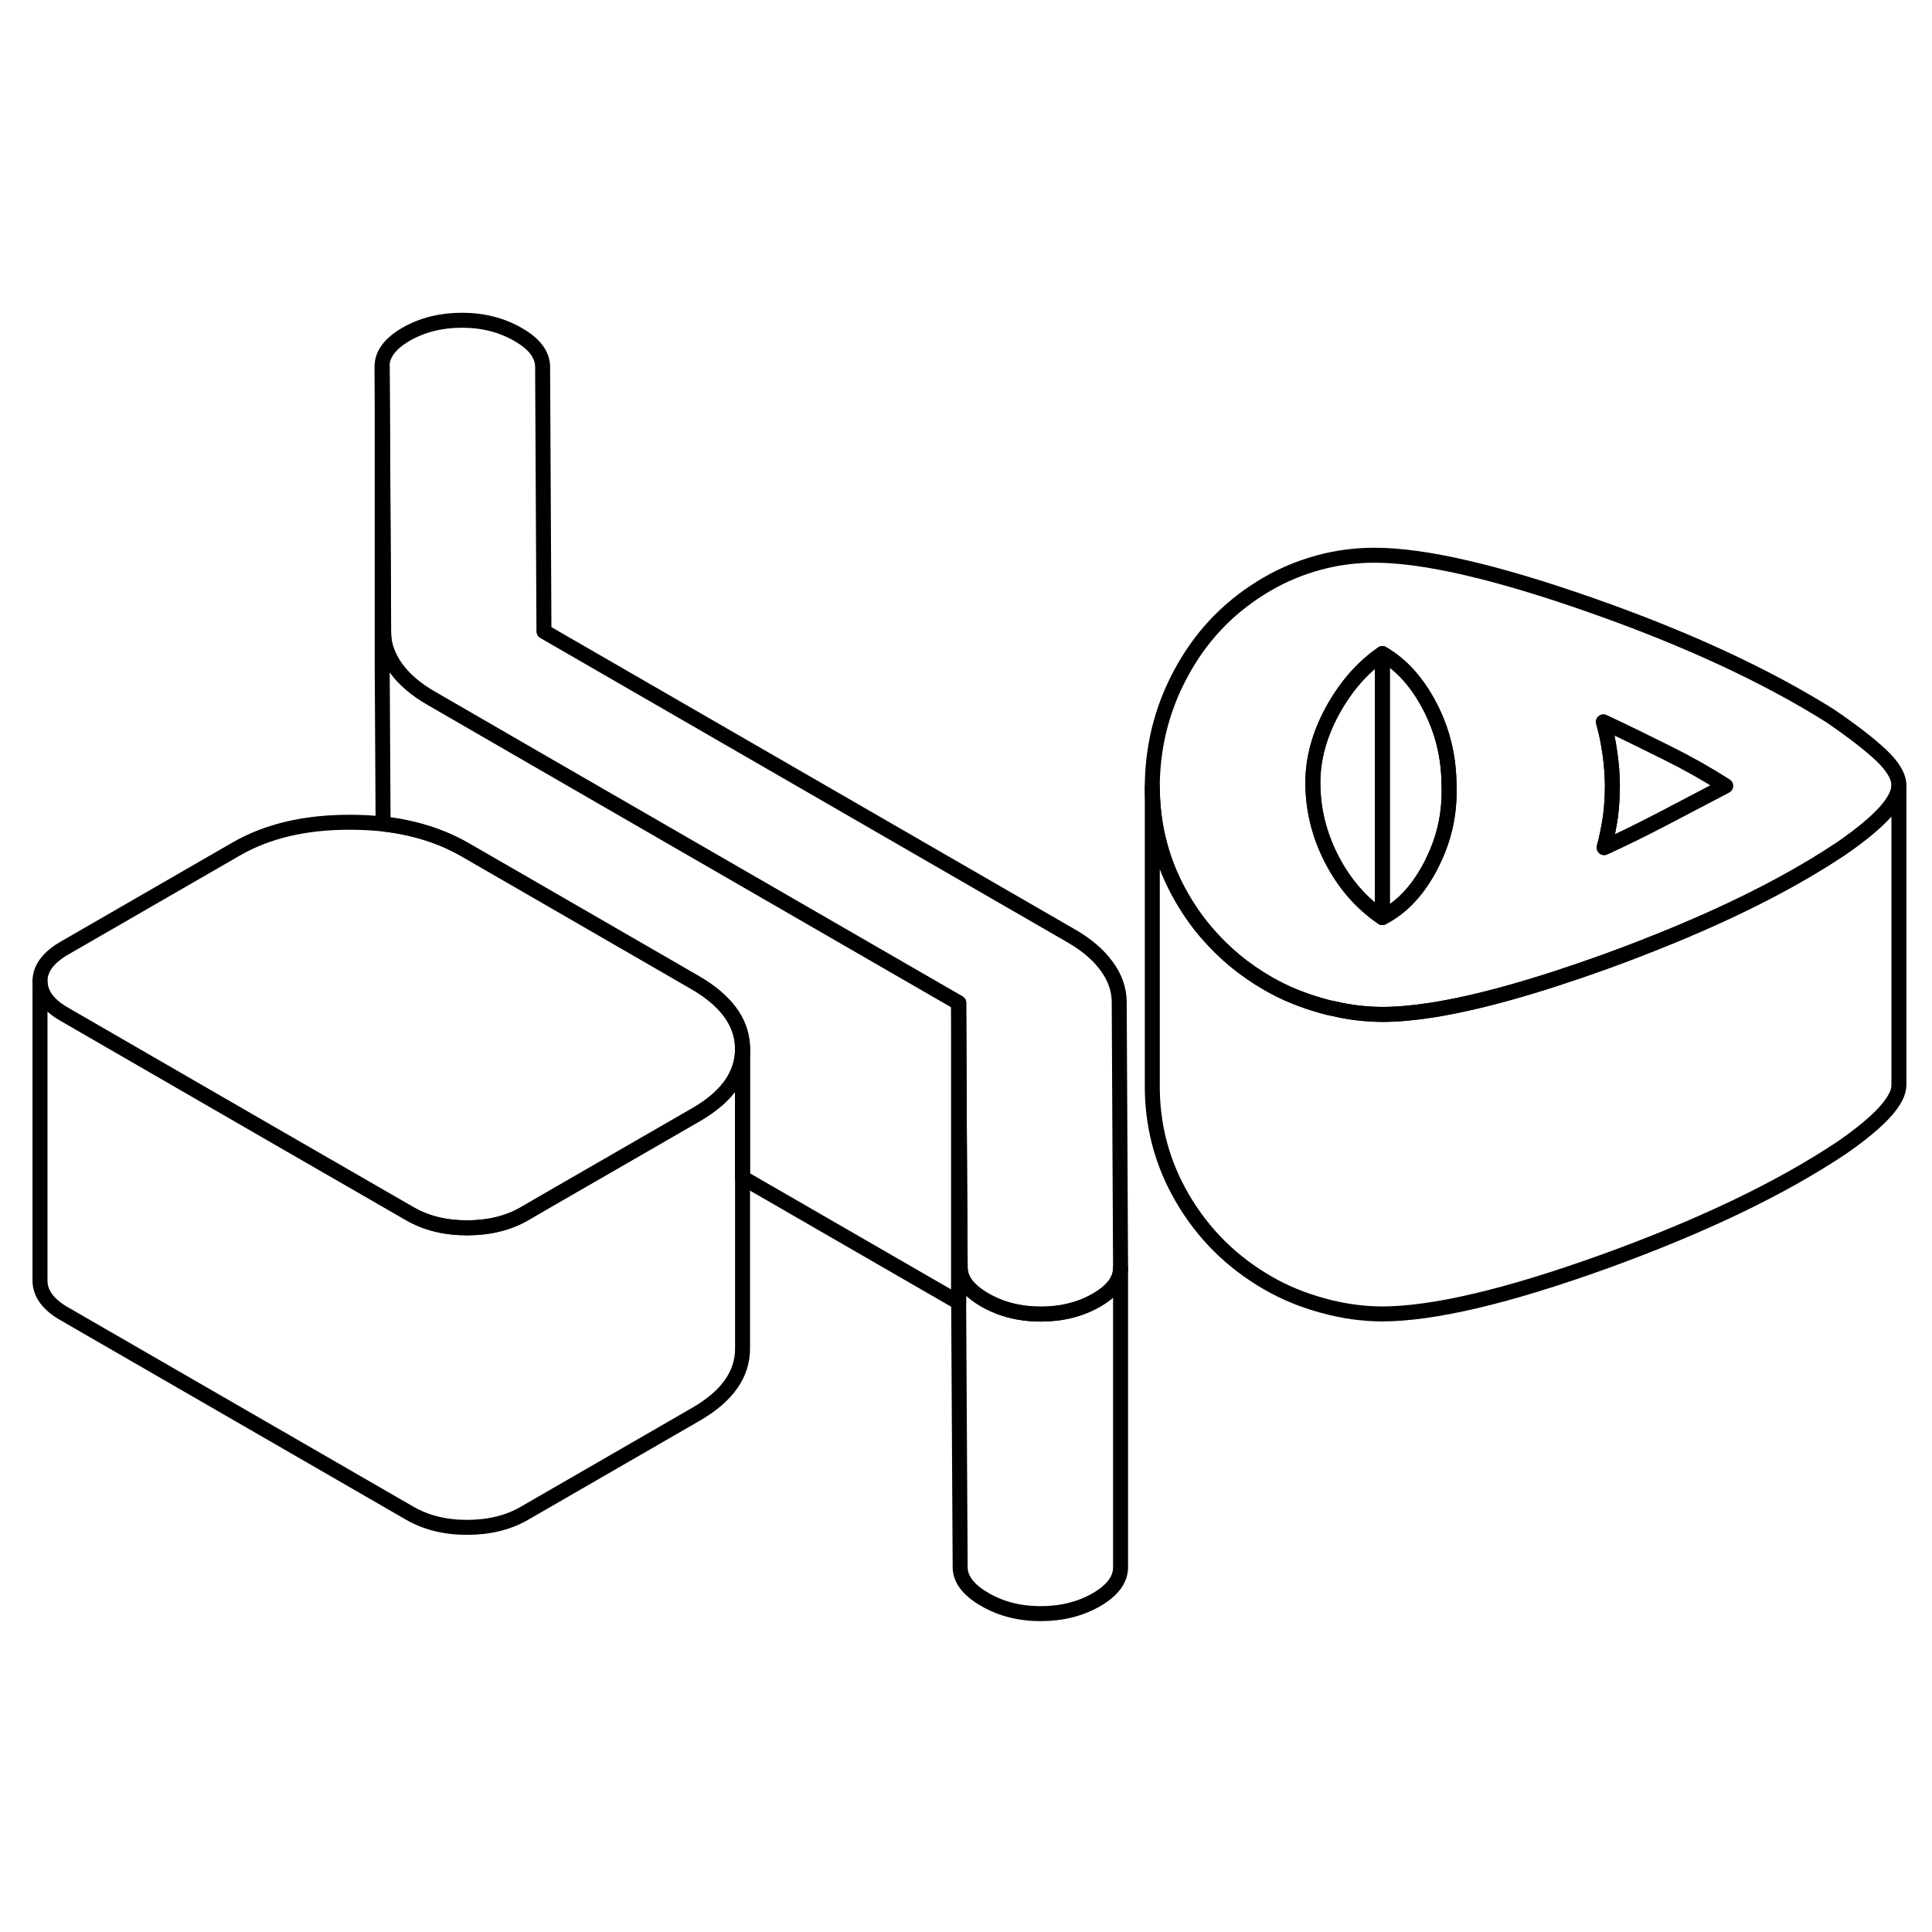 <svg width="24" height="24" viewBox="0 0 129 91" fill="none" xmlns="http://www.w3.org/2000/svg" stroke-width="1px" stroke-linecap="round" stroke-linejoin="round">
    <path d="M74.82 65.673V85.653C74.82 86.463 74.29 87.183 73.21 87.813C72.13 88.433 70.89 88.743 69.48 88.743C68.08 88.743 66.83 88.423 65.75 87.793C64.66 87.163 64.11 86.443 64.11 85.633L64.01 67.963V47.963L64.07 59.183L64.11 65.633C64.11 66.443 64.66 67.163 65.75 67.793C66.83 68.423 68.08 68.733 69.48 68.743C70.89 68.743 72.13 68.433 73.21 67.813C73.82 67.463 74.26 67.073 74.52 66.663C74.72 66.343 74.82 66.013 74.82 65.673Z" stroke="currentColor" stroke-linejoin="round"/>
    <path d="M64.01 47.963V67.963L49.58 59.633V51.023C49.58 50.953 49.58 50.883 49.58 50.813C49.489 49.173 48.429 47.773 46.41 46.603L36.319 40.773L31.049 37.733C29.47 36.823 27.649 36.253 25.579 36.013L25.52 25.463V5.463L25.619 23.253C25.619 23.663 25.689 24.063 25.829 24.453C25.97 24.843 26.169 25.223 26.439 25.603C26.989 26.363 27.77 27.033 28.799 27.623L36.27 31.943L64.019 47.963H64.01Z" stroke="currentColor" stroke-linejoin="round"/>
    <path d="M125.59 31.413C124.79 30.663 123.65 29.783 122.18 28.783C117.89 26.093 112.58 23.633 106.25 21.413C99.93 19.193 95.1 18.073 91.79 18.073C90.51 18.073 89.27 18.233 88.06 18.563C86.85 18.893 85.7 19.363 84.62 19.993C82.27 21.353 80.41 23.213 79.06 25.583C77.7 27.963 76.99 30.523 76.94 33.293V33.533C76.94 36.203 77.6 38.693 78.95 41.003C79.44 41.843 79.99 42.623 80.62 43.343C81.75 44.653 83.1 45.773 84.67 46.673C85.76 47.303 86.97 47.803 88.32 48.173C88.56 48.243 88.79 48.303 89.03 48.343C90.12 48.603 91.2 48.723 92.24 48.733H92.3C93.28 48.733 94.38 48.633 95.61 48.443C98.68 47.963 102.53 46.883 107.15 45.223C108.73 44.653 110.23 44.063 111.67 43.473C116.14 41.633 119.91 39.683 122.99 37.623C124.26 36.743 125.21 35.953 125.85 35.253C126.47 34.563 126.79 33.973 126.79 33.453V33.433C126.79 32.843 126.39 32.173 125.59 31.413ZM95.7 38.463C95.66 38.553 95.62 38.633 95.58 38.713C94.73 40.383 93.64 41.573 92.3 42.263C90.89 41.303 89.77 40.013 88.93 38.393C88.92 38.383 88.92 38.363 88.91 38.353C88.08 36.743 87.67 35.063 87.66 33.313C87.65 31.693 88.09 30.073 88.97 28.453C89.86 26.833 90.97 25.563 92.3 24.643C93.58 25.383 94.64 26.563 95.48 28.183C96.32 29.803 96.74 31.543 96.75 33.383C96.82 35.173 96.48 36.863 95.7 38.463ZM111.02 35.673C109.68 36.373 108.38 37.013 107.11 37.593C107.29 36.903 107.43 36.213 107.53 35.523C107.62 34.843 107.66 34.133 107.66 33.403C107.65 32.733 107.6 32.043 107.5 31.333C107.4 30.613 107.26 29.903 107.06 29.203C108.47 29.863 109.87 30.553 111.28 31.253C112.69 31.953 114 32.693 115.22 33.473C113.75 34.243 112.35 34.973 111.02 35.673Z" stroke="currentColor" stroke-linejoin="round"/>
    <path d="M115.22 33.473C113.75 34.243 112.35 34.973 111.02 35.673C109.68 36.373 108.38 37.013 107.11 37.593C107.29 36.903 107.43 36.213 107.53 35.523C107.62 34.843 107.66 34.133 107.66 33.403C107.65 32.733 107.6 32.043 107.5 31.333C107.4 30.613 107.26 29.903 107.06 29.203C108.47 29.863 109.87 30.553 111.28 31.253C112.69 31.953 114 32.693 115.22 33.473Z" stroke="currentColor" stroke-linejoin="round"/>
    <path d="M92.3 24.643V42.263C90.89 41.303 89.77 40.013 88.93 38.393C88.92 38.383 88.92 38.363 88.91 38.353C88.08 36.743 87.67 35.063 87.66 33.313C87.65 31.693 88.09 30.073 88.97 28.453C89.86 26.833 90.97 25.563 92.3 24.643Z" stroke="currentColor" stroke-linejoin="round"/>
    <path d="M96.75 33.383C96.82 35.173 96.48 36.863 95.7 38.463C95.66 38.553 95.62 38.633 95.58 38.713C94.73 40.383 93.64 41.573 92.3 42.263V24.643C93.58 25.383 94.64 26.563 95.48 28.183C96.32 29.803 96.74 31.543 96.75 33.383Z" stroke="currentColor" stroke-linejoin="round"/>
    <path d="M74.82 65.653V65.673C74.82 66.013 74.72 66.343 74.52 66.663C74.26 67.073 73.82 67.463 73.21 67.813C72.13 68.433 70.89 68.743 69.48 68.743C68.08 68.743 66.83 68.423 65.75 67.793C64.66 67.163 64.11 66.443 64.11 65.633L64.07 59.183L64.01 47.963L36.26 31.943L28.79 27.623C27.76 27.033 26.98 26.363 26.43 25.603C26.16 25.223 25.96 24.843 25.82 24.453C25.68 24.063 25.61 23.663 25.61 23.253L25.51 5.463C25.51 4.653 26.04 3.943 27.12 3.313C28.21 2.693 29.45 2.383 30.85 2.383C32.25 2.383 33.5 2.703 34.59 3.333C35.68 3.953 36.22 4.673 36.23 5.483L36.32 23.163L71.55 43.503C72.57 44.093 73.35 44.763 73.9 45.523C74.45 46.273 74.72 47.063 74.73 47.873L74.82 65.653Z" stroke="currentColor" stroke-linejoin="round"/>
    <path d="M49.58 51.023V51.042C49.58 52.773 48.54 54.242 46.45 55.443L44.39 56.632L36.76 61.032L35 62.053C33.92 62.672 32.65 62.982 31.18 62.982C29.71 62.982 28.44 62.663 27.35 62.032L18.07 56.682L4.31 48.732C3.22 48.112 2.68 47.373 2.67 46.523C2.67 45.672 3.21 44.943 4.29 44.312L15.73 37.712C17.83 36.492 20.38 35.892 23.38 35.903C24.14 35.903 24.87 35.943 25.57 36.013C27.64 36.252 29.46 36.822 31.04 37.732L36.31 40.773L46.4 46.602C48.42 47.773 49.48 49.172 49.57 50.812C49.57 50.883 49.57 50.953 49.57 51.023H49.58Z" stroke="currentColor" stroke-linejoin="round"/>
    <path d="M49.58 51.042V71.022C49.59 72.763 48.55 74.233 46.45 75.442L35 82.052C33.92 82.672 32.65 82.982 31.18 82.982C29.71 82.982 28.44 82.662 27.35 82.032L4.31 68.732C3.22 68.112 2.68 67.373 2.67 66.522V46.523C2.68 47.373 3.22 48.112 4.31 48.732L18.07 56.682L27.35 62.032C28.44 62.663 29.71 62.982 31.18 62.982C32.65 62.982 33.92 62.672 35 62.053L36.76 61.032L44.39 56.632L46.45 55.443C48.54 54.242 49.58 52.773 49.58 51.042Z" stroke="currentColor" stroke-linejoin="round"/>
    <path d="M126.79 33.453V53.433C126.8 53.953 126.48 54.553 125.85 55.253C125.21 55.953 124.26 56.743 122.99 57.623C118.92 60.343 113.64 62.873 107.15 65.223C100.65 67.563 95.69 68.733 92.24 68.733C90.97 68.723 89.66 68.543 88.32 68.173C86.97 67.803 85.76 67.303 84.67 66.673C82.24 65.273 80.33 63.373 78.95 61.003C77.56 58.623 76.9 56.053 76.94 53.293V33.533C76.94 36.203 77.6 38.693 78.95 41.003C79.44 41.843 79.99 42.623 80.62 43.343C81.75 44.653 83.1 45.773 84.67 46.673C85.76 47.303 86.97 47.803 88.32 48.173C88.56 48.243 88.79 48.303 89.03 48.343C90.12 48.603 91.2 48.723 92.24 48.733H92.3C93.28 48.733 94.38 48.633 95.61 48.443C98.68 47.963 102.53 46.883 107.15 45.223C108.73 44.653 110.23 44.063 111.67 43.473C116.14 41.633 119.91 39.683 122.99 37.623C124.26 36.743 125.21 35.953 125.85 35.253C126.47 34.563 126.79 33.973 126.79 33.453Z" stroke="currentColor" stroke-linejoin="round"/>
</svg>